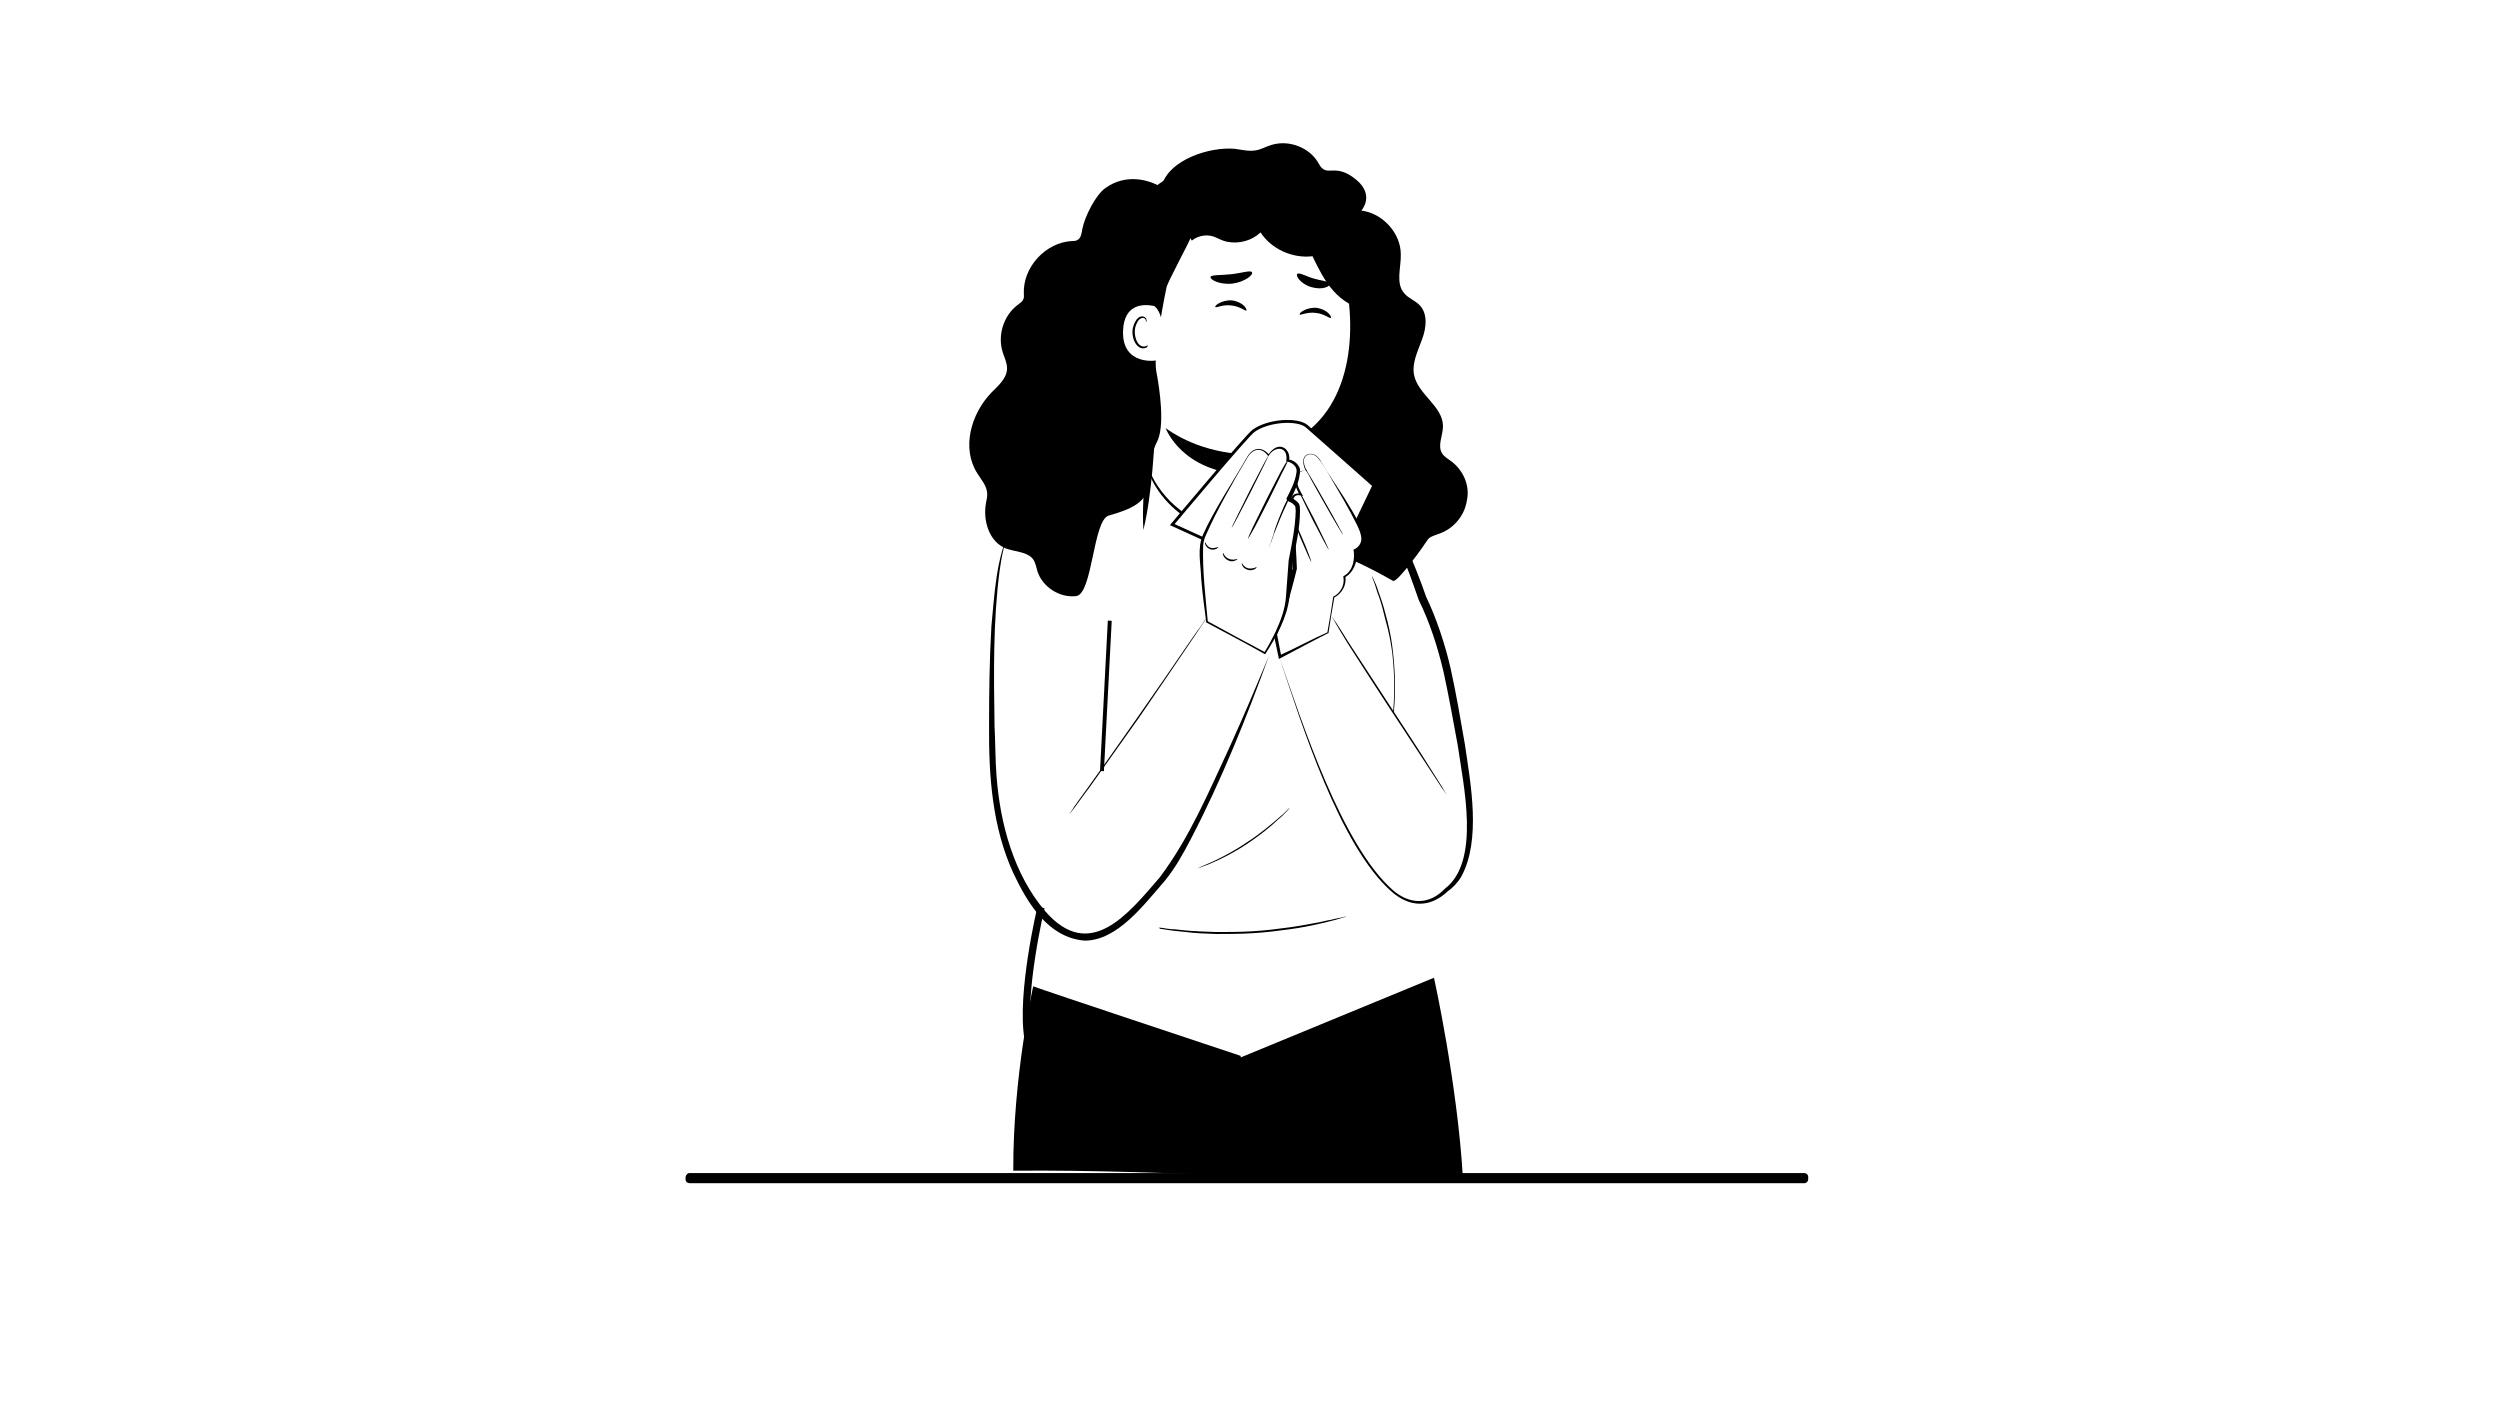<svg width="640" height="360" viewBox="0 0 640 360" fill="none" 
xmlns="http://www.w3.org/2000/svg" 
xmlns:xlink="http://www.w3.org/1999/xlink">
<defs>
<ref id="colorOne" param="c1" default="#242C4F" />
<ref id="colorTwo" param="c2" default="#9296A7"/>
</defs>
<path d="M374.5 301.501C373.1 277.401 367.1 250.301 367.1 250.301L313 272.601L315.5 301.001C335.1 301.601 354.7 302.101 374.5 301.501Z" fill="black"/>
<path d="M264.5 252.5C264.5 252.5 259.3 275.5 259.4 299.7C279.8 299.5 300 300.4 320.3 301C318.7 283 317.6 270.3 317.6 270.3C317.6 270.3 265.9 253.1 264.5 252.5Z" fill="black"/>
<path d="M322.002 132.001L322.802 121.501C337.702 119.301 350.002 108.401 352.502 93.501C355.602 74.801 342.202 57.001 322.402 53.701C308.002 51.301 294.202 57.301 286.702 68.001L285.302 66.001L285.402 70.101C283.302 73.601 281.902 77.401 281.202 81.601C279.802 90.001 281.702 98.201 286.102 105.001L286.502 126.201L267.602 133.201L335.502 173.601L338.602 139.901L322.002 132.001Z" fill="white"/>
<path d="M371.403 118.001C370.603 117.401 369.703 116.901 369.203 116.101C367.903 114.101 369.403 111.501 369.403 109.101C369.403 104.001 363.003 101.001 362.003 96.001C361.403 93.001 362.903 90.001 364.003 87.001C365.103 84.101 365.603 80.501 363.503 78.201C362.403 77.001 360.603 76.401 359.503 75.101C357.203 72.501 358.703 68.501 358.603 65.101C358.603 59.701 354.003 54.601 348.503 53.901C348.503 53.901 352.003 50.101 347.303 46.101C341.603 41.301 339.703 45.801 337.603 41.901C335.403 37.801 330.003 35.701 325.503 37.101C324.103 37.501 322.803 38.301 321.403 38.501C319.603 38.801 317.803 38.301 316.103 38.101C310.103 37.501 299.003 40.701 297.303 47.901C293.903 45.901 288.103 44.401 282.903 48.201C280.403 50.001 277.703 55.501 277.103 58.501C276.903 59.601 276.803 61.001 275.703 61.501C275.303 61.701 274.903 61.701 274.503 61.701C267.703 62.001 261.803 68.401 262.103 75.201C262.103 75.601 262.203 76.101 262.003 76.501C261.803 77.201 261.103 77.601 260.603 78.001C256.903 80.701 255.303 85.901 256.703 90.201C257.103 91.501 257.803 92.801 257.803 94.301C257.803 96.801 255.603 98.701 253.803 100.501C248.503 106.001 246.103 114.801 250.203 121.201C251.203 122.801 252.503 124.201 252.703 126.101C252.803 127.001 252.603 127.901 252.403 128.801C251.603 133.301 253.203 138.701 257.503 140.401C259.903 141.301 263.003 141.201 264.503 143.201C265.103 144.101 265.303 145.301 265.603 146.301C266.903 150.301 271.303 153.101 275.503 152.601C279.703 152.101 279.803 133.201 283.803 132.001C289.403 130.401 293.703 128.701 294.303 123.601C294.303 123.601 294.003 117.301 296.103 113.301C298.303 109.301 296.903 99.701 296.003 95.001C295.103 90.301 298.603 73.701 298.603 73.701C298.603 72.701 304.703 61.601 304.903 60.601C305.003 60.301 330.803 51.801 340.103 59.901C346.103 67.401 354.903 94.801 332.703 113.401C329.803 115.801 322.903 116.301 319.703 116.801C318.103 117.001 319.203 132.801 319.203 132.801C323.903 134.901 327.403 136.701 342.303 141.801C343.803 142.301 349.103 144.401 356.603 148.701C357.703 149.301 364.803 139.301 365.403 138.301C365.903 137.401 367.203 137.101 368.203 136.701C372.003 135.501 374.903 132.101 375.503 128.201C376.403 124.401 374.603 120.301 371.403 118.001Z" fill="black"/>
<path d="M320.206 116.302C320.206 116.302 308.406 116.802 298.406 109.602C298.406 109.602 302.506 120.902 319.006 121.502L320.206 116.302Z" fill="black"/>
<path d="M293.006 96.401C293.006 96.401 292.806 96.501 292.506 96.701C292.206 96.801 291.606 96.901 291.106 96.701C290.006 96.201 289.106 94.401 289.106 92.401C289.106 91.401 289.306 90.501 289.706 89.701C290.106 88.901 290.606 88.401 291.206 88.301C291.806 88.201 292.206 88.501 292.306 88.901C292.406 89.201 292.406 89.401 292.406 89.401C292.406 89.401 292.606 89.201 292.606 88.801C292.606 88.601 292.406 88.301 292.206 88.101C291.906 87.901 291.606 87.801 291.206 87.801C290.406 87.801 289.606 88.601 289.206 89.401C288.706 90.201 288.506 91.301 288.406 92.401C288.406 94.601 289.406 96.701 291.006 97.201C291.806 97.401 292.406 97.201 292.706 97.001C293.006 96.701 293.106 96.401 293.006 96.401Z" fill="black"/>
<path d="M327.708 82.701C328.108 85.901 328.808 89.001 330.108 92.001C331.408 94.901 332.308 97.801 327.908 97.201C327.108 97.001 326.308 96.801 325.508 96.501C326.308 96.601 327.108 96.701 327.908 96.701C331.808 96.901 330.108 94.601 329.208 92.301C328.008 89.301 327.408 86.001 327.708 82.701Z" fill="url(#colorTwo)"/>
<path d="M294.606 105.201C296.306 110.201 295.306 115.401 295.006 120.501C294.506 125.601 293.906 130.701 292.706 135.701C292.406 130.601 292.806 125.501 293.206 120.401C293.606 115.301 294.806 110.301 294.606 105.201Z" fill="black"/>
<path d="M295.106 104.501C295.006 104.101 295.006 103.701 294.906 103.201Z" fill="black"/>
<path d="M283.906 67.501C286.406 54.101 298.006 41.801 312.206 41.801C322.606 41.801 332.206 47.901 338.306 56.101C351.006 71.901 352.006 106.201 330.406 114.801C327.306 116.101 323.706 116.701 320.306 116.901C315.306 117.101 309.906 117.301 305.206 115.201L305.306 115.001C308.506 116.101 311.906 116.201 315.206 116.101C320.906 115.801 327.006 115.301 332.006 112.301C346.806 103.601 347.706 82.601 343.406 67.601C338.006 50.101 320.606 38.201 302.706 45.401C293.406 49.301 287.006 58.001 284.106 67.601L283.906 67.501Z" fill="black"/>
<path d="M340.706 81.401C340.406 81.601 339.006 80.301 336.806 80.101C334.606 79.801 332.906 80.801 332.706 80.501C332.606 80.401 332.906 79.901 333.706 79.501C334.406 79.101 335.706 78.701 337.006 78.801C338.406 79.001 339.506 79.601 340.106 80.201C340.706 80.801 340.806 81.301 340.706 81.401Z" fill="black"/>
<path d="M319.104 79.5C318.804 79.7 317.405 78.4 315.205 78.2C313.005 77.9 311.304 78.9 311.104 78.6C311.004 78.5 311.304 78 312.104 77.6C312.804 77.2 314.104 76.8 315.404 76.9C316.804 77.1 317.904 77.7 318.504 78.3C319.004 78.9 319.204 79.4 319.104 79.5Z" fill="black"/>
<path d="M347.4 61.8C344.6 56.6 340 52.3 334.6 49.9L308.6 48.9L303.4 51C302.2 54.4 302.7 58 305.1 61.6C306.8 60.2 309.4 59.8 311.5 60.9C312.3 61.3 313.2 61.7 314.2 61.9C317.2 62.5 320.5 61.6 322.7 59.5C325.5 63.8 330.9 66.2 336 65.6C337.5 68.7 339 71.8 341.3 74.4C343.6 77 346.7 79 350.1 79.2C351.2 73.2 350.2 67 347.4 61.8Z" fill="black"/>
<path d="M317.602 133.3C317.802 127.7 318.602 122.1 319.802 116.5C320.202 122.1 320.102 127.8 319.502 133.4C319.402 134.6 317.602 134.5 317.602 133.3Z" fill="black"/>
<path d="M371.602 177.8C369.302 165.7 366.102 157.7 364.002 153.2C360.102 141.7 355.202 130.4 350.602 127.8C343.902 124.9 333.902 126.2 333.902 126.2C329.202 140.8 302.202 140 294.102 120.5C293.002 120.3 268.102 127.6 262.602 132.1C250.202 142.2 253.402 190.9 253.402 190.9C254.402 199 255.602 209.6 256.902 214.4C258.702 220.8 265.902 233.9 265.902 233.9C264.602 235.9 262.602 256.2 262.602 262.7C262.602 262.7 287.702 277.5 322.402 274.9C357.102 272.3 367.402 252.4 367.402 252.4C370.302 249.5 356.802 233.2 353.202 231.2L351.302 222.8C355.802 227.3 360.902 234.5 368.402 229.3C369.102 228.8 369.602 228.3 370.202 227.8C380.302 220.8 375.402 197.8 371.602 177.8Z" fill="url(#colorOne)"/>
<path d="M327.5 168.2C333.4 185.1 343.5 216.4 356.6 227.9C360.9 231.6 365.9 231.7 369.9 227.5C379.1 220.5 374.6 200.9 373.2 190.9C372 184.5 370.9 178.1 369.5 171.8C368 165.5 366 159.3 363.2 153.6C361.6 149 360 144.4 358 140C356.2 136 353.7 130.8 350.3 128.5C345.2 126.5 339.5 126.4 334.1 126.9L334.7 126.4C333.3 130.7 329.7 134 325.6 135.5C313.2 140.1 298.5 132.8 293.9 120.6L294 120.7C293.7 120.7 293.2 120.8 292.9 120.9L291.7 121.2C289.4 121.8 286.8 122.4 284.5 123.1C286.1 122.6 287.6 122.1 289.2 121.6C290.3 121.2 291.6 120.9 292.8 120.6C293.2 120.5 293.6 120.4 294.2 120.4C295.9 124.3 298.5 127.7 301.8 130.3C310.7 137.6 328.7 138.7 333.2 126L333.4 125.5L333.9 125.4C339.6 124.8 345.6 124.8 351.1 127C355.4 129.8 357.5 134.8 359.7 139.2C361.7 143.7 363.5 148.2 365.1 152.8C367.7 158.2 370 165.1 371.4 171.3C372.8 177.7 373.9 184.1 375 190.5C376.5 200.7 379.2 215 374.1 224.4C373.3 225.8 371.9 227.3 370.7 228.1C366.2 232.4 361 232.4 356.3 228.3C343 216.7 333.2 185.4 327.5 168.2Z" fill="black"/>
<path d="M297.305 81.9C297.305 80.9 296.205 78.5 295.305 78.3C292.605 77.8 287.805 77.8 287.505 84.6C287.105 93.9 296.505 92.4 296.505 92.1C296.505 91.8 297.205 85.4 297.305 81.9Z" fill="white"/>
<path d="M293.806 88.4C293.806 88.4 293.606 88.5 293.406 88.6C293.106 88.7 292.706 88.8 292.206 88.6C291.206 88.2 290.506 86.6 290.506 84.9C290.506 84.1 290.706 83.3 291.106 82.6C291.406 81.9 291.906 81.5 292.406 81.4C292.906 81.3 293.206 81.6 293.306 81.9C293.406 82.2 293.306 82.3 293.406 82.4C293.406 82.4 293.606 82.3 293.506 81.9C293.506 81.7 293.406 81.5 293.206 81.3C293.006 81.1 292.706 81 292.306 81C291.606 81 290.906 81.7 290.606 82.4C290.206 83.1 289.906 84 289.906 85C289.906 86.9 290.806 88.7 292.106 89.1C292.706 89.3 293.306 89.1 293.606 88.9C293.806 88.6 293.906 88.4 293.806 88.4Z" fill="black"/>
<path d="M356.403 167C356.703 169.8 356.903 172.4 356.903 174.8C356.903 177.2 356.903 179.4 356.703 181.2C356.703 181.6 356.703 182 356.603 182.4C356.703 182.5 356.803 182.5 356.803 182.6C356.903 182.2 356.903 181.7 356.903 181.2C357.103 179.4 357.103 177.2 357.103 174.8C357.103 172.4 356.903 169.7 356.603 166.9C356.303 164.1 355.803 161.5 355.203 159.1C354.603 156.7 354.003 154.6 353.403 152.9C353.103 152 352.803 151.3 352.603 150.6C352.403 149.9 352.103 149.3 351.903 148.9C351.703 148.5 351.603 148.1 351.403 147.8C351.303 147.6 351.203 147.4 351.203 147.4C351.203 147.4 351.203 147.5 351.303 147.8C351.403 148.1 351.503 148.5 351.703 148.9C351.903 149.4 352.103 150 352.303 150.7C352.503 151.4 352.803 152.2 353.103 153C353.703 154.7 354.203 156.8 354.803 159.2C355.503 161.6 356.003 164.2 356.403 167Z" fill="black"/>
<path d="M296.602 237.5C296.602 237.5 296.802 237.5 297.102 237.5C297.502 237.5 297.902 237.6 298.502 237.7C299.102 237.8 299.902 237.9 300.702 237.9C301.602 238 302.502 238.1 303.602 238.2C305.802 238.4 308.402 238.5 311.302 238.6C314.202 238.6 317.402 238.6 320.702 238.4C324.002 238.2 327.202 237.8 330.102 237.4C333.002 237 335.502 236.5 337.702 236.1C338.802 235.9 339.702 235.6 340.602 235.5C341.402 235.3 342.202 235.1 342.802 235C343.402 234.9 343.802 234.8 344.202 234.7C344.502 234.6 344.702 234.6 344.702 234.6C344.702 234.6 344.502 234.7 344.202 234.8C343.902 234.9 343.402 235 342.802 235.2C342.202 235.4 341.502 235.6 340.602 235.8C339.802 236 338.802 236.3 337.702 236.5C335.602 237 333.002 237.5 330.102 237.9C327.202 238.3 324.102 238.7 320.702 238.9C317.402 239.1 314.202 239.1 311.302 239.1C308.402 239 305.802 238.9 303.602 238.6C302.502 238.5 301.502 238.4 300.702 238.3C299.802 238.2 299.102 238.1 298.502 238C297.902 237.9 297.502 237.8 297.102 237.8C296.802 237.6 296.602 237.5 296.602 237.5Z" fill="black"/>
<path d="M306.602 222.3C306.602 222.3 307.002 222.1 307.602 221.8C308.302 221.5 309.202 221.1 310.402 220.6C312.702 219.5 315.902 217.9 319.102 215.7C322.402 213.6 325.102 211.3 327.102 209.6C328.102 208.8 328.802 208.1 329.302 207.6C329.802 207.1 330.102 206.8 330.102 206.9C330.102 206.9 329.902 207.2 329.402 207.7C328.902 208.2 328.202 209 327.202 209.8C325.302 211.6 322.602 213.8 319.302 216C316.002 218.2 312.802 219.8 310.502 220.8C309.302 221.3 308.402 221.7 307.702 221.9C307.002 222.2 306.602 222.3 306.602 222.3Z" fill="black"/>
<path d="M300.102 134.301C300.102 134.301 319.002 111.701 320.902 110.301C324.602 107.601 332.102 107.101 334.502 109.101C335.902 110.301 351.702 124.301 351.702 124.301L347.002 134.101L329.302 147.601L300.102 134.301Z" fill="white"/>
<path d="M300.102 134.301C300.102 134.301 319.002 111.701 320.902 110.301C324.602 107.601 332.102 107.101 334.502 109.101C335.902 110.301 351.702 124.301 351.702 124.301L347.002 134.101L329.302 147.601L300.102 134.301Z" stroke="black" stroke-width="0.75" stroke-miterlimit="10"/>
<path d="M279.103 201.301C277.503 203.501 276.103 205.301 275.203 206.601C274.703 207.201 274.403 207.701 274.103 208.001C273.803 208.301 273.703 208.501 273.703 208.501C273.703 208.501 273.803 208.301 274.003 208.001C274.303 207.601 274.603 207.201 275.003 206.501C275.903 205.201 277.203 203.401 278.803 201.201C282.003 196.701 286.503 190.401 291.303 183.501C296.103 176.601 300.503 170.301 303.603 165.701C305.203 163.401 306.403 161.601 307.403 160.301C307.803 159.701 308.203 159.201 308.403 158.801C308.603 158.501 308.803 158.301 308.803 158.301C308.803 158.301 308.703 158.501 308.503 158.801C308.303 159.201 307.903 159.701 307.503 160.301C306.603 161.601 305.403 163.501 303.803 165.801C300.703 170.401 296.403 176.701 291.603 183.701" fill="black"/>
<path d="M370.306 203.401C370.306 203.401 370.206 203.301 370.006 203.001C369.806 202.701 369.506 202.201 369.106 201.701C368.306 200.501 367.306 198.901 365.906 196.801C363.206 192.701 359.506 187.001 355.406 180.801C351.306 174.501 347.606 168.801 345.006 164.701C343.706 162.601 342.706 160.901 342.006 159.701C341.706 159.101 341.406 158.701 341.206 158.301C341.006 158.001 340.906 157.801 340.906 157.801C340.906 157.801 341.006 157.901 341.206 158.201C341.406 158.501 341.706 159.001 342.106 159.501C342.906 160.701 343.906 162.301 345.206 164.401C347.906 168.501 351.606 174.201 355.706 180.501C359.806 186.801 363.506 192.401 366.106 196.601C367.406 198.701 368.506 200.401 369.206 201.501C369.506 202.101 369.806 202.501 370.006 202.901C370.206 203.201 370.306 203.401 370.306 203.401Z" fill="black"/>
<path d="M284.102 158.9L282.102 197.4" stroke="black" stroke-miterlimit="10"/>
<path d="M266.501 232.301C266.501 232.301 261.201 254.401 263.201 266.001" stroke="black" stroke-width="1.863" stroke-miterlimit="10"/>
<path d="M335.2 116.3C336.1 116.2 337 116.7 337.5 117.4C339.8 120.9 348 134 348.6 136.8C349.3 140.1 346.8 141 346.8 141C346.8 141 347.6 145.6 344.1 147.7C344.1 147.7 344.8 151.1 341.4 153L339.9 162.1L327.6 168.3L326.5 162.6L328.5 157L331.4 145.8L330.5 129.4C330.5 129.4 330.3 125.6 333 126.5C333 126.5 330.9 123.6 332.2 121.6C333 120.4 334.5 120.8 334.5 120.8C334.5 120.8 333.2 118.7 334 117.3C334.3 116.5 334.7 116.3 335.2 116.3Z" fill="white"/>
<path d="M335.202 116.201C336.602 116.001 337.602 117.101 338.202 118.201L340.202 121.401C341.602 123.501 342.902 125.601 344.302 127.701C345.602 129.801 346.902 132.001 348.102 134.201C349.502 136.501 350.002 140.101 347.002 141.301L347.302 140.801C347.402 141.501 347.402 142.101 347.302 142.801C347.102 144.801 346.102 146.801 344.302 147.801L344.402 147.501C344.802 149.801 343.502 152.001 341.502 153.001L341.602 152.901C341.102 155.501 340.502 159.301 340.102 162.001V162.101H340.002C335.802 164.201 331.602 166.501 327.402 168.701L327.302 168.201L326.102 162.501V162.401V162.301L328.102 156.701C329.002 153.201 330.002 149.201 330.902 145.501C330.702 143.401 330.502 138.001 330.402 135.301L330.202 130.101C330.002 128.301 330.702 125.601 333.102 126.501L332.802 126.901C332.402 126.301 332.202 125.601 331.902 125.001C331.102 123.001 331.802 119.901 334.502 120.601L334.402 120.701C333.502 119.301 333.002 116.501 335.202 116.201ZM335.202 116.301C333.002 116.701 333.802 119.501 334.702 120.701L334.502 120.601C333.102 120.201 331.902 121.301 332.002 122.701C332.002 124.301 332.802 125.701 333.602 127.001C331.102 126.101 330.802 127.801 331.002 129.901L331.402 135.101C331.602 138.101 331.902 142.501 332.002 145.601C331.102 149.401 330.002 153.101 329.002 156.901L326.902 162.501V162.301L328.002 168.001L327.502 167.801C331.502 166.001 336.302 163.401 339.802 161.901C340.302 159.301 340.902 155.501 341.302 152.801C341.302 152.701 341.302 152.701 341.402 152.701C343.202 151.801 344.302 149.701 343.902 147.701V147.501L344.102 147.401C346.402 146.101 346.902 143.101 346.502 140.701C347.602 140.301 348.502 139.201 348.502 138.001C348.502 136.801 348.002 135.701 347.502 134.601C345.302 130.101 342.702 125.801 340.202 121.501C339.602 120.401 338.902 119.401 338.202 118.301C337.402 117.201 336.602 116.101 335.202 116.301Z" fill="black"/>
<path d="M343.805 136.901C343.805 136.901 343.605 136.701 343.405 136.301C343.105 135.901 342.805 135.301 342.305 134.501C341.405 133.001 340.205 130.901 338.905 128.601C337.605 126.301 336.405 124.201 335.605 122.701C335.205 121.901 334.905 121.301 334.605 120.901C334.405 120.501 334.305 120.201 334.305 120.201C334.305 120.201 334.505 120.401 334.705 120.801C335.005 121.201 335.305 121.801 335.805 122.601C336.705 124.101 337.905 126.201 339.205 128.501C340.505 130.801 341.705 132.901 342.505 134.401C342.905 135.201 343.205 135.801 343.505 136.201C343.705 136.601 343.805 136.901 343.805 136.901Z" fill="black"/>
<path d="M340.2 140.8C340.1 140.8 338.199 137.3 335.999 133C333.799 128.6 332.1 125 332.2 125C332.3 125 334.199 128.5 336.399 132.8C338.599 137.2 340.3 140.8 340.2 140.8Z" fill="black"/>
<path d="M335.699 143.9C335.599 143.9 334.398 141.2 332.898 137.7C331.498 134.2 330.399 131.4 330.499 131.4C330.599 131.4 331.798 134.1 333.298 137.6C334.798 141 335.799 143.9 335.699 143.9Z" fill="black"/>
<path d="M319.305 117.101C319.305 117.101 308.505 134.901 307.705 138.401C306.905 142.001 309.005 159.101 309.005 159.101L323.805 167.101C323.805 167.101 329.005 159.401 329.705 152.901C330.405 146.401 330.505 143.301 330.505 143.301C330.505 143.301 333.305 130.401 332.005 129.001C330.705 127.501 329.905 127.901 329.905 127.901C329.905 127.901 333.205 121.501 332.405 119.801C331.605 118.001 329.805 117.901 329.805 117.901C329.805 117.901 330.205 115.501 328.505 114.801C326.505 113.901 324.905 116.501 324.905 116.501C324.905 116.501 321.905 112.701 319.305 117.101Z" fill="white"/>
<path d="M319.302 117.201C317.402 120.401 315.502 123.701 313.702 127.001C311.902 130.301 310.202 133.601 308.702 137.001C308.302 137.901 308.102 138.701 308.002 139.601C307.802 146.101 308.602 152.701 309.202 159.201L309.102 159.001C314.002 161.701 319.002 164.401 323.902 167.001L323.602 167.101C324.702 165.401 325.702 163.501 326.602 161.601C327.902 158.801 329.002 155.801 329.202 152.801C329.302 150.801 329.802 145.401 329.902 143.401C330.702 139.301 331.602 135.001 331.702 130.801C331.602 130.201 331.802 129.601 331.202 129.201C330.902 128.801 330.302 128.501 329.902 128.401L329.302 127.701C330.402 125.501 331.602 123.301 331.902 120.901C332.202 119.501 330.802 118.401 329.602 118.201H329.302V117.901C329.802 114.201 326.302 114.001 324.702 116.801C323.002 114.401 320.802 114.701 319.302 117.201ZM319.202 117.101C320.602 114.601 322.902 114.101 324.902 116.401H324.702C325.102 115.801 325.502 115.301 326.102 114.901C328.302 113.301 330.502 115.501 330.002 117.901L329.702 117.601C331.102 117.701 332.402 118.701 332.802 120.101C332.902 123.001 331.402 125.601 330.302 128.201L329.702 127.501C330.302 127.301 330.702 127.501 331.102 127.701C331.702 128.101 332.102 128.401 332.502 128.901C332.802 129.501 332.802 130.101 332.802 130.701C332.802 134.901 331.802 139.601 331.002 143.401L330.402 149.701L330.102 152.801C329.502 158.101 326.802 162.901 324.002 167.301L323.902 167.501L323.702 167.401C318.902 164.701 313.802 162.001 308.902 159.401H308.802V159.301C308.302 155.601 307.802 151.801 307.502 148.101C307.402 144.401 306.402 140.301 308.002 136.801C310.702 130.701 315.902 122.901 319.202 117.101Z" fill="black"/>
<path d="M324.8 116.5C324.9 116.5 322.8 120.7 320.2 125.9C317.6 131 315.4 135.2 315.3 135.1C315.2 135.1 317.3 130.9 319.9 125.7C322.5 120.6 324.7 116.5 324.8 116.5Z" fill="black"/>
<path d="M329.7 117.9C329.7 117.9 329.6 118.2 329.4 118.7C329.1 119.3 328.8 120 328.3 120.9C327.4 122.8 326.1 125.3 324.8 128C323.4 130.8 322.1 133.3 321.2 135C320.7 135.9 320.3 136.6 320 137.1C319.7 137.6 319.6 137.9 319.5 137.8C319.5 137.8 319.6 137.5 319.8 137C320.1 136.4 320.4 135.7 320.8 134.8C321.7 132.9 323 130.4 324.3 127.7C325.7 124.9 327 122.5 327.9 120.7C328.4 119.8 328.8 119.1 329.1 118.6C329.5 118.1 329.7 117.9 329.7 117.9Z" fill="black"/>
<path d="M325.205 139.302C325.405 138.702 325.805 137.902 326.105 136.802C326.905 134.802 328.005 131.902 329.605 128.602C329.605 128.302 330.105 127.702 330.105 127.102C329.705 126.902 326.505 134.502 326.005 136.802C325.705 137.902 325.305 138.702 325.205 139.302C325.005 139.502 325.005 139.802 324.905 139.902C324.905 140.102 324.805 140.102 324.805 140.102C324.805 140.102 324.805 140.002 324.905 139.902C325.005 139.802 325.105 139.602 325.205 139.302Z" fill="black"/>
<path d="M311.902 140.001C311.902 140.001 311.802 140.301 311.402 140.501C311.002 140.701 310.402 140.801 309.802 140.601C309.202 140.401 308.802 139.901 308.602 139.501C308.402 139.101 308.502 138.801 308.502 138.801C308.602 138.801 308.602 139.001 308.802 139.301C309.002 139.601 309.302 140.001 309.802 140.201C310.302 140.401 310.802 140.301 311.202 140.201C311.702 140.101 311.902 140.001 311.902 140.001Z" fill="black"/>
<path d="M316.805 143.102C316.805 143.102 316.605 143.402 316.205 143.502C315.805 143.702 315.105 143.802 314.505 143.502C313.805 143.202 313.405 142.702 313.205 142.302C313.005 141.902 313.005 141.602 313.105 141.602C313.205 141.602 313.205 141.802 313.505 142.202C313.705 142.502 314.105 142.902 314.705 143.102C315.205 143.302 315.805 143.302 316.205 143.202C316.505 143.202 316.705 143.002 316.805 143.102Z" fill="black"/>
<path d="M321.699 145.201C321.699 145.201 321.599 145.501 321.199 145.701C320.799 145.901 320.199 146.101 319.499 145.901C318.799 145.701 318.299 145.301 318.099 144.901C317.899 144.501 317.799 144.201 317.899 144.201C317.999 144.201 318.099 144.401 318.299 144.701C318.599 145.001 318.999 145.401 319.599 145.501C320.199 145.601 320.699 145.501 321.099 145.401C321.399 145.301 321.599 145.101 321.699 145.201Z" fill="black"/>
<path d="M309.903 70.9C310.103 70.3 312.503 70.5 315.203 70.2C317.903 69.9 320.203 69.1 320.503 69.7C320.703 70 320.303 70.6 319.403 71.2C318.503 71.8 317.103 72.4 315.503 72.6C313.903 72.8 312.303 72.5 311.303 72.1C310.303 71.7 309.803 71.2 309.903 70.9Z" fill="black"/>
<path d="M332.101 70.1C332.701 69.7 334.201 70.7 336.301 71.3C338.301 71.9 340.201 72 340.501 72.6C340.601 72.9 340.201 73.3 339.301 73.6C338.401 73.9 337.101 73.9 335.701 73.5C334.301 73.1 333.201 72.3 332.601 71.6C332.001 70.9 331.901 70.3 332.101 70.1Z" fill="black"/>
<path d="M324.902 167.8C319.102 183.7 312.802 199.5 304.902 214.7C302.902 218.5 300.902 222.2 298.102 225.6C293.002 231.4 286.102 240.8 277.702 240.8C268.302 240.1 263.002 231.1 259.402 223.5C254.002 211.7 253.102 198.6 253.202 185.8C253.202 177.3 253.302 168.8 253.802 160.3C254.602 151.9 255.002 143.1 258.602 135.4C257.102 138.8 256.402 142.5 255.902 146.1C254.202 159.2 254.402 172.5 254.602 185.8C254.802 189.5 254.802 194.8 255.102 198.5C256.002 210.8 259.502 223.8 267.602 233.3C279.002 246.4 288.802 234 296.902 224.6C304.502 214.5 309.502 202.6 314.802 191.2C318.302 183.5 321.602 175.7 324.902 167.8Z" fill="black"/>
<path d="M176.5 300.301H461.9C462.4 300.301 462.9 300.701 462.9 301.301V301.901C462.9 302.401 462.5 302.901 461.9 302.901H176.5C176 302.901 175.5 302.501 175.5 301.901V301.301C175.6 300.801 176 300.301 176.5 300.301Z" fill="black"/>
<script type="text/ecmascript" xlink:href="https://dev.w3.org/SVG/modules/ref/master/ref2.js"></script></svg>
